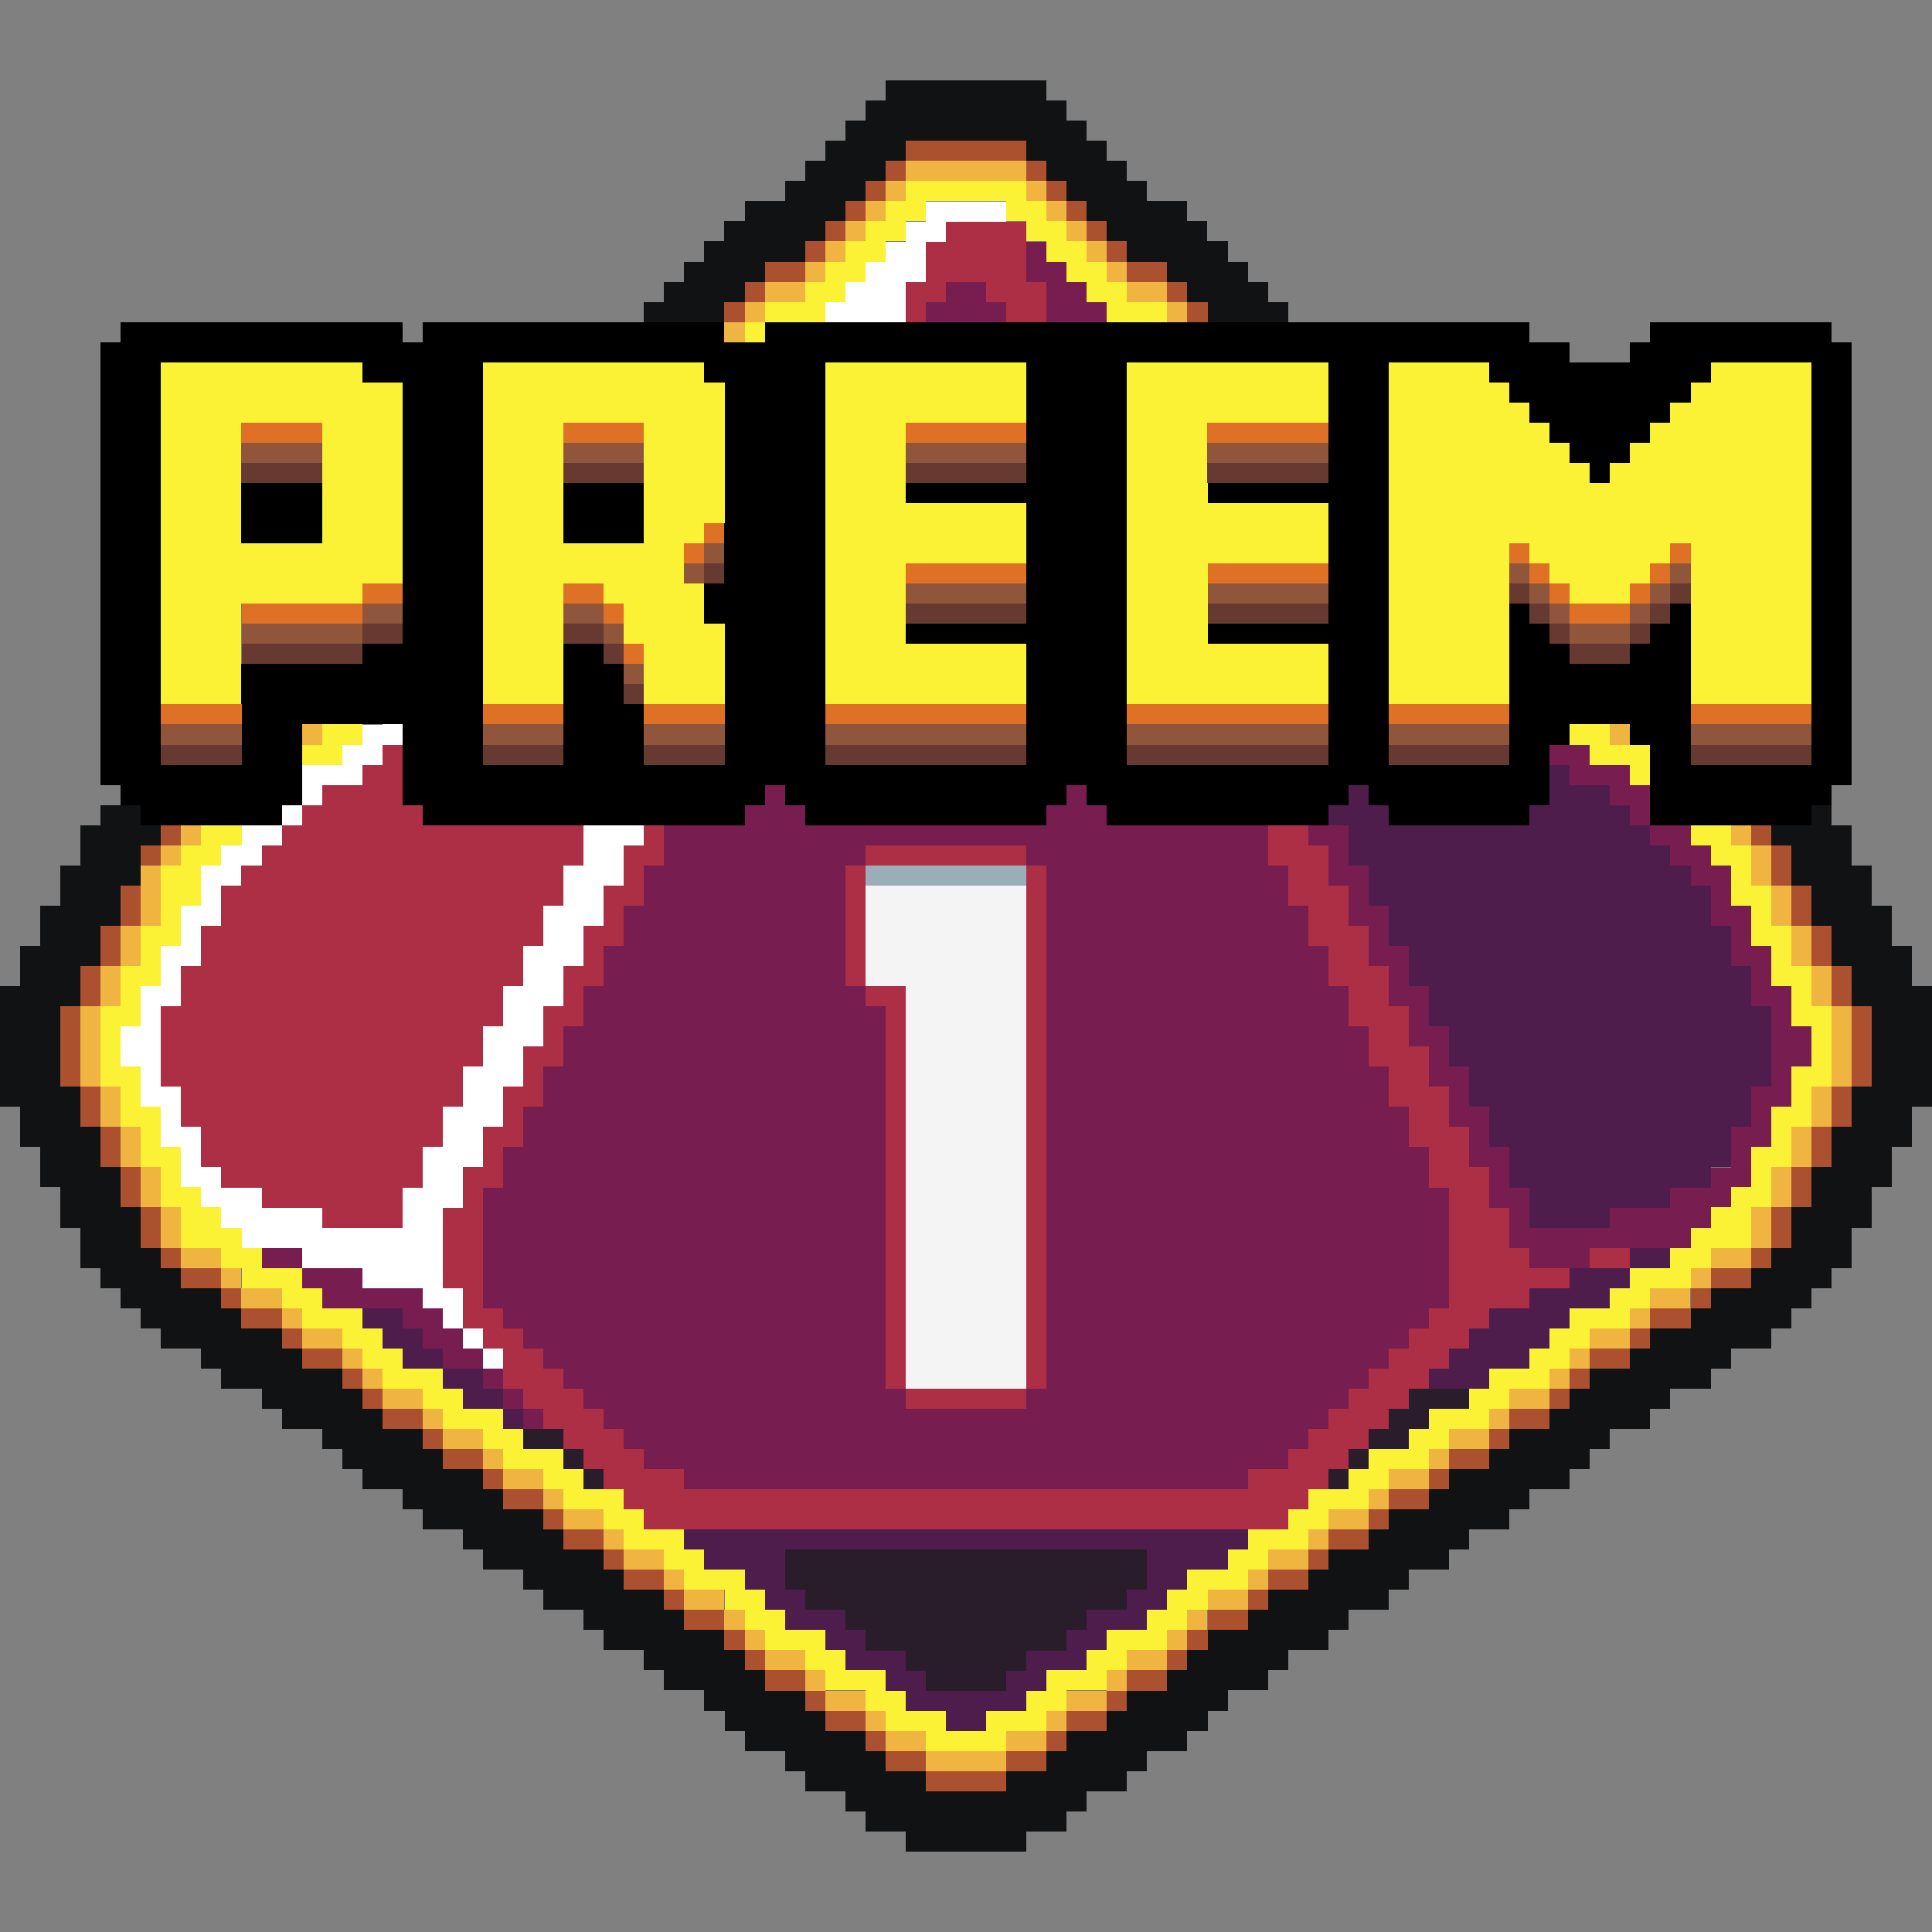 <svg width="96" height="96" shape-rendering="crispEdges" xmlns="http://www.w3.org/2000/svg"><rect width="100%" height="100%" fill="#808080" stroke="none"/><path d="M51 12.003v2h1v2h1v2h1v2h1v2h1v2h1v2h1v2h1v2h1v2h1v2h1v2h1v2h1v2h1v2h1v2h1v2h1v2h1v2h1v2h1v2h1v2h1v2h1v2h1v2h1v1h3v-1h5v-1h1v-1h1v-1h1v-2h1v-2h1v-2h1v-2h-1v-2h-1v-2h-1v-2h-1v-2h-1v-1h-1v-1h-1v-1h-1v-1h-1v-1h-2v-1h-1v-1h-1v-1h-1v-1h-1v-1h-1v-1h-1v-1h-1v-1h-1v-1h-1v-1h-1v-1h-2v-1h-1v-1h-1v-1h-1v-1h-1v-1h-1v-1h-1v-1h-1v-1h-1v-1h-1v-1h-1v-1h-2v-1h-1v-1h-1v-1h-1v-1zm-4 2v1h-1v2h-1v2h-1v2h-1v2h-1v2h-1v2h-1v2h-1v2h-1v2h-1v2h-1v2h-1v2h-1v2h-1v2h-1v2h-1v2h-1v2h-1v2h-1v2h-1v2h-1v2h-1v2h-1v6h1v1h1v1h1v1h1v1h1v1h1v1h1v1h1v1h2v1h28v-1h2v-1h1v-1h1v-1h1v-1h1v-1h1v-1h1v-1h1v-1h1v-6h-1v-2h-1v-2h-1v-2h-1v-2h-1v-2h-1v-2h-1v-2h-1v-2h-1v-2h-1v-2h-1v-2h-1v-2h-1v-2h-1v-2h-1v-2h-1v-2h-1v-2h-1v-2h-1v-2h-1v-2h-1v-2h-1v-2h-1v-1h-1zm8 3h1v1h1v1h1v1h1v1h1v1h1v1h1v1h1v1h1v1h1v1h1v1h2v1h1v1h1v1h1v1h1v1h1v1h1v1h1v1h1v1h1v1h1v1h2v1h1v1h1v1h1v1h1v1h1v2h1v2h1v2h1v4h-1v2h-1v2h-1v1h-2v1h-3v1h-4v-2h-1v-2h-1v-2h-1v-2h-1v-2h-1v-2h-1v-2h-1v-2h-1v-2h-1v-2h-1v-2h-1v-2h-1v-2h-1v-2h-1v-2h-1v-2h-1v-2h-1v-2h-1v-2h-1v-2h-1v-2h-1zm-42 45v1h2v-1zm2 1v1h1v1h4v1h1v1h1v1h2v-1h-1v-1h-1v-1h-1v-1h-3v-1zm9 5v1h1v-1zm1 1v1h1v-1zm1 1v1h1v-1z" style="fill:#781d4f;fill-opacity:1"/><path d="M46 10.003v1h-1v1h-1v1h-1v1h-1v1h-1v1h-2v1h-1v1h-1v1h-1v1h-1v1h-1v1h-1v1h-1v1h-1v1h-1v1h-1v1h-2v1h-1v1h-1v1h-1v1h-1v1h-1v1h-1v1h-1v1h-1v1h-1v1h-1v1h-2v1h-1v1h-1v1h-1v1h-1v1h-1v2H9v2H8v2H7v2H6v2h1v2h1v2h1v2h1v1h1v1h1v1h3v1h3v1h3v1h1v1h1v-2h-1v-4h1v-2h1v-2h1v-2h1v-2h1v-2h1v-2h1v-2h1v-2h1v-2h1v-2h1v-2h1v-2h1v-2h1v-2h1v-2h1v-2h1v-2h1v-2h1v-2h1v-2h1v-2h1v-2h1v-2h1v-2h1v-1h3v-1h-3zm-23 56v1h1v-1zm1 1v1h1v-1zm16-50h1v2h-1v2h-1v2h-1v2h-1v2h-1v2h-1v2h-1v2h-1v2h-1v2h-1v2h-1v2h-1v2h-1v2h-1v2h-1v2h-1v2h-1v2h-1v2h-1v2h-1v2h-1v2h-4v-1h-3v-1h-2v-1h-1v-2H9v-2H8v-4h1v-2h1v-2h1v-2h1v-1h1v-1h1v-1h1v-1h1v-1h2v-1h1v-1h1v-1h1v-1h1v-1h1v-1h1v-1h1v-1h1v-1h1v-1h1v-1h2v-1h1v-1h1v-1h1v-1h1v-1h1v-1h1v-1h1v-1h1v-1h1v-1h1z" style="fill:#fff;fill-opacity:1"/><path d="M47 11.003v1h-1v2h-1v2h-1v2h-1v2h-1v2h-1v2h-1v2h-1v2h-1v2h-1v2h-1v2h-1v2h-1v2h-1v2h-1v2h-1v2h-1v2h-1v2h-1v2h-1v2h-1v2h-1v2h-1v2h-1v2h-1v4h1v2h1v1h1v2h1v1h1v1h1v1h1v1h1v1h1v1h1v1h32v-1h1v-1h1v-1h1v-1h1v-1h1v-1h1v-1h1v-1h1v-1h1v-1h1v-1h2v-1h2v-1h-2v-1h-1v-2h-1v-2h-1v-2h-1v-2h-1v-2h-1v-2h-1v-2h-1v-2h-1v-2h-1v-2h-1v-2h-1v-2h-1v-2h-1v-2h-1v-2h-1v-2h-1v-2h-1v-2h-1v-2h-1v-2h-1v-2h-1v-2h-1v-2h-1v-2h-1v-3zm0 3h2v1h1v2h1v2h1v2h1v2h1v2h1v2h1v2h1v2h1v2h1v2h1v2h1v2h1v2h1v2h1v2h1v2h1v2h1v2h1v2h1v2h1v2h1v2h1v6h-1v1h-1v1h-1v1h-1v1h-1v1h-1v1h-1v1h-1v1h-2v1H34v-1h-2v-1h-1v-1h-1v-1h-1v-1h-1v-1h-1v-1h-1v-1h-1v-1h-1v-6h1v-2h1v-2h1v-2h1v-2h1v-2h1v-2h1v-2h1v-2h1v-2h1v-2h1v-2h1v-2h1v-2h1v-2h1v-2h1v-2h1v-2h1v-2h1v-2h1v-2h1v-2h1v-2h1zm-7 3v1h-1v1h-1v1h-1v1h-1v1h-1v1h-1v1h-1v1h-1v1h-1v1h-1v1h-2v1h-1v1h-1v1h-1v1h-1v1h-1v1h-1v1h-1v1h-1v1h-1v1h-1v1h-2v1h-1v1h-1v1h-1v1h-1v1h-1v2h-1v2H9v2H8v4h1v2h1v2h1v1h2v1h3v1h4v-2h1v-2h1v-2h1v-2h1v-2h1v-2h1v-2h1v-2h1.003l-.003-2h1v-2h1v-2h1v-2h1v-2h1v-2h1v-2h1v-2h1v-2h1v-2h1v-2h1v-2h1v-2h1v-2zm39 45v1h2v-1z" style="fill:#ad2f45;fill-opacity:1"/><path d="M55 17.003v2h1v2h1v2h1v2h1v2h1v2h1v2h1v2h1v2h1v2h1v2h1v2h1v2h1v2h1v2h1v2h1v2h1v2h1v2h1v2h1v2h1v2h4v-1h3v-1h2v-1h1v-2h1v-2h1v-4h-1v-2h-1v-2h-1v-2h-1v-1h-1v-1h-1v-1h-1v-1h-1v-1h-2v-1h-1v-1h-1v-1h-1v-1h-1v-1h-1v-1h-1v-1h-1v-1h-1v-1h-1v-1h-1v-1h-2v-1h-1v-1h-1v-1h-1v-1h-1v-1h-1v-1h-1v-1h-1v-1h-1v-1h-1v-1h-1v-1zm26 45v1h2v-1zm0 1h-3v1h-2v1h-2v1h-1v1h-1v1h-1v1h3v-1h2v-1h1v-1h1v-1h2v-1h1zm-63 2v1h1v1h1v1h2v-1h-1v-1h-1v-1zm4 3v1h1v1h2v-1h-1v-1zm3 2v1h1v-1zm9 6v1h1v1h2v1h1v1h1v1h2v1h1v1h2v1h1v1h2v1h2v-1h2v-1h1v-1h2v-1h1v-1h2v-1h1v-1h1v-1h2v-1h1v-1zm5 1h18v2h-1v1h-2v1h-1v1h-2v1h-1v1h-4v-1h-1v-1h-2v-1h-1v-1h-2v-1h-1z" style="fill:#4f1d4c;fill-opacity:1"/><path d="M70 69.003v1h-1v1h-1v1h2v-1h1v-1h2v-1zm-2 3h-1v1h1zm-1 1h-1v1h1zm-41-2v1h2v-1zm2 1v1h1v-1zm1 1v1h1v-1zm10 4v2h1v1h2v1h1v1h2v1h1v1h4v-1h1v-1h2v-1h1v-1h2v-1h1v-2z" style="fill:#291d2b;fill-opacity:1"/><path style="fill:#101213;fill-opacity:1" d="M44 3.999v1h-1v1h-1v1h-1v1h-1v1h-1v1h-2v1h-1v1h-1v1h-1v1h-1v1h-1v1h4v-1h1v-1h1v-1h2v-1h1v-1h1v-1h1v-1h1v-1h1v-1h6v1h1v1h1v1h1v1h1v1h1v1h2v1h1v1h1v1h4v-1h-1v-1h-1v-1h-1v-1h-1v-1h-1v-1h-2v-1h-1v-1h-1v-1h-1v-1h-1v-1h-1v-1Zm27 55c-47.333-39.333-23.666-19.667 0 0zm-66-19v1H4v2H3v2H2v2H1v2H0v6h1v2h1v2h1v2h1v2h1v1h1v1h1v1h1v1h2v1h1v1h2v1h1v1h2v1h1v1h1v1h2v1h1v1h2v1h1v1h2v1h1v1h2v1h1v1h2v1h1v1h2v1h1v1h1v1h2v1h1v1h2v1h1v1h2v1h6v-1h2v-1h1v-1h2v-1h1v-1h2v-1h1v-1h1v-1h2v-1h1v-1h2v-1h1v-1h2v-1h1v-1h2v-1h1v-1h2v-1h1v-1h2v-1h1v-1h1v-1h2v-1h1v-1h2v-1h1v-1h2v-1h1v-1h1v-1h1v-1h1v-2h1v-2h1v-2h1v-2h1v-6h-1v-2h-1v-2h-1v-2h-1v-2h-1v-1h-1v1h-2v1h1v2h1v2h1v2h1v2h1v4h-1v2h-1v2h-1v2h-1v2h-1v1h-1v1h-2v1h-1v1h-2v1h-1v1h-2v1h-1v1h-1v1h-2v1h-1v1h-2v1h-1v1h-2v1h-1v1h-2v1h-1v1h-2v1h-1v1h-2v1h-1v1h-1v1h-2v1h-1v1h-2v1h-1v1h-2v1h-4v-1h-2v-1h-1v-1h-2v-1h-1v-1h-2v-1h-1v-1h-1v-1h-2v-1h-1v-1h-2v-1h-1v-1h-2v-1h-1v-1h-2v-1h-1v-1h-2v-1h-1v-1h-2v-1h-1v-1h-1v-1h-2v-1h-1v-1h-2v-1h-1v-1H9v-1H8v-1H7v-2H6v-2H5v-2H4v-2H3v-4h1v-2h1v-2h1v-2h1v-2h1v-1H7v-1z"/><path d="M45 6.999v1h6v-1h-5zm6 1v1h1v-1Zm1 1v1h1v-1Zm1 1v1h1v-1Zm1 1v1h1v-1zm1 1v1h1v-1zm1 1v1h2v-1h-1zm2 1v1h1v-1zm1 1v1h1v-1zm-14-7h-1v1h1zm-1 1h-1v1h1zm-1 1h-1v1h1zm-1 1h-1v1h1zm-1 1h-1v1h1zm-1 1h-2v1h2zm-2 1h-1v1h1zm-1 1h-1v1h1zm-29 26v1h1v-1zm0 1H7v1h1zm79-1v1h1v-1zm1 1v2h1v-2zm1 2v2h1v-2zm1 2v2h1v-2zm1 2v2h1v-2zm1 2v4h1v-4zm0 4h-1v2h1v-1zm-1 2h-1v2h1v-1zm-1 2h-1v2h1v-1zm-1 2h-1v2h1v-1zm-1 2h-1v1h1zm-1 1h-2v1h2zm-2 1h-1v1h1zm-1 1h-2v1h2zm-2 1h-1v1h1zm-1 1h-2v1h2zm-2 1h-1v1h1zm-1 1h-1v1h1zm-1 1h-2v1h2zm-2 1h-1v1h1zm-1 1h-2v1h2zm-2 1h-1v1h1zm-1 1h-2v1h2zm-2 1h-1v1h1zm-1 1h-2v1h2zm-2 1h-1v1h1zm-1 1h-2v1h2zm-2 1h-1v1h1zm-1 1h-2v1h2zm-2 1h-1v1h1zm-1 1h-1v1h1zm-1 1h-2v1h2zm-2 1h-1v1h1zm-1 1h-2v1h2zm-2 1h-1v1h1zm-1 1h-2v1h2zm-2 1h-4v1h4zm-4 0v-1h-2v1h1zm-2-1v-1h-1v1zm-1-1v-1h-2v1h1zm-2-1v-1h-1v1zm-1-1v-1h-2v1h1zm-2-1v-1h-1v1zm-1-1v-1h-1v1zm-1-1v-1h-2v1h1zm-2-1v-1h-1v1zm-1-1v-1h-2v1h1zm-2-1v-1h-1v1zm-1-1v-1h-2v1h1zm-2-1v-1h-1v1zm-1-1v-1h-2v1h1zm-2-1v-1h-1v1zm-1-1v-1h-2v1h1zm-2-1v-1h-1v1zm-1-1v-1h-2v1h1zm-2-1v-1h-1v1zm-1-1v-1h-1v1zm-1-1v-1h-2v1h1zm-2-1v-1h-1v1zm-1-1v-1h-2v1h1zm-2-1v-1h-1v1zm-1-1v-1H9v1h1zm-2-1v-1H8v1zm-1-1v-2H7v2zm-1-2v-2H6v2zm-1-2v-2H5v2zm-1-2v-2H4v2zm-1-2v-4H3v4zm0-4h1v-2H4v1zm1-2h1v-2H5v1zm1-2h1v-2H6v1z" style="fill:#ab5130;fill-opacity:1"/><path d="M45 7.999v1h6v-1h-5zm6 1v1h1v-1Zm1 1v1h1v-1Zm1 1v1h1v-1zm1 1v1h1v-1zm1 1v1h1v-1zm1 1v1h2v-1h-1zm2 1v1h1v-1zm-13-6h-1v1h1zm-1 1h-1v1h1zm-1 1h-1v1h1zm-1 1h-1v1h1zm-1 1h-1v1h1zm-1 1h-2v1h2zm-2 1h-1v1h1zm-1 1h-1v1h1zm-22 20v1h1v-1zm65 0v1h1v-1zm-71 5v1h1v-1zm0 1H8v1h1zm-1 1H7v3h1v-2zm-1 3H6v2h1v-1zm-1 2H5v2h1v-1zm-1 2H4v4h1v-3zm0 4v2h1v-2zm1 2v2h1v-2zm1 2v2h1v-2zm1 2v2h1v-2zm1 2v1h2v-1h-1zm2 1v1h1v-1zm1 1v1h2v-1h-1zm2 1v1h1v-1zm1 1v1h2v-1h-1zm2 1v1h1v-1zm1 1v1h1v-1zm1 1v1h2v-1h-1zm2 1v1h1v-1zm1 1v1h2v-1h-1zm2 1v1h1v-1zm1 1v1h2v-1h-1zm2 1v1h1v-1zm1 1v1h2v-1h-1zm2 1v1h1v-1zm1 1v1h2v-1h-1zm2 1v1h1v-1zm1 1v1h2v-1h-1zm2 1v1h1v-1zm1 1v1h1v-1zm1 1v1h2v-1h-1zm2 1v1h1v-1zm1 1v1h2v-1h-1zm2 1v1h1v-1zm1 1v1h2v-1h-1zm2 1v1h4v-1h-3zm4 0h2v-1h-2zm2-1h1v-1h-1zm1-1h2v-1h-2zm2-1h1v-1h-1zm1-1h2v-1h-2zm2-1h1v-1h-1zm1-1h1v-1h-1zm1-1h2v-1h-2zm2-1h1v-1h-1zm1-1h2v-1h-2zm2-1h1v-1h-1zm1-1h2v-1h-2zm2-1h1v-1h-1zm1-1h2v-1h-2zm2-1h1v-1h-1zm1-1h2v-1h-2zm2-1h1v-1h-1zm1-1h2v-1h-2zm2-1h1v-1h-1zm1-1h1v-1h-1zm1-1h2v-1h-2zm2-1h1v-1h-1zm1-1h2v-1h-2zm2-1h1v-1h-1zm1-1h2v-1h-2zm2-1h1v-2h-1v1zm1-2h1v-2h-1v1zm1-2h1v-2h-1v1zm1-2h1v-2h-1v1zm1-2h1v-4h-1v3zm0-4v-2h-1v2zm-1-2v-2h-1v2zm-1-2v-2h-1v2zm-1-2v-2h-1v2zm-1-2v-1h-1v1z" style="fill:#f0b541;fill-opacity:1"/><path d="M45 8.999v1h-1v1h-1v1h-1v1h-1v1h-1v1h-2v1h3v-1h1v-1h1v-1h1v-1h1v-1h1v-1h4v1h1v1h1v1h1v1h1v1h1v1h3v-1h-2v-1h-1v-1h-1v-1h-1v-1h-1v-1h-1v-1h-5zm-7 7h-1v1h1zm-22 20v1h-1v1h2v-1h1v-1h-1zm62 0v1h1v1h2v1h1v-2h-2v-1h-1zm-68 5v1H9v1H8v3H7v2H6v2H5v4h1v2h1v2h1v2h1v2h2v1h1v1h2v1h1v1h2v1h1v1h1v1h2v1h1v1h2v1h1v1h2v1h1v1h2v1h1v1h2v1h1v1h2v1h1v1h1v1h2v1h1v1h2v1h1v1h2v1h4v-1h2v-1h1v-1h2v-1h1v-1h2v-1h1v-1h1v-1h2v-1h1v-1h2v-1h1v-1h2v-1h1v-1h2v-1h1v-1h2v-1h1v-1h2v-1h1v-1h1v-1h2v-1h1v-1h2v-1h1v-1h2v-2h1v-2h1v-2h1v-2h1v-4h-1v-2h-1v-2h-1v-2h-1v-2h-1v-1h-2v1h1v1h1v2h1v2h1v2h1v2h1v2h-1v2h-1v2h-1v2h-1v1h-1v1h-1v1h-1v1h-2v1h-1v1h-2v1h-1v1h-1v1h-2v1h-1v1h-2v1h-1v1h-2v1h-1v1h-2v1h-1v1h-2v1h-1v1h-2v1h-1v1h-1v1h-2v1h-1v1h-2v1h-1v1h-2v1h-2v-1h-2v-1h-1v-1h-2v-1h-1v-1h-2v-1h-1v-1h-1v-1h-2v-1h-1v-1h-2v-1h-1v-1h-2v-1h-1v-1h-2v-1h-1v-1h-2v-1h-1v-1h-2v-1h-1v-1h-1v-1h-2v-1h-1v-1h-2v-1h-1v-1h-1v-1h-1v-1H9v-2H8v-2H7v-2H6v-2h1v-2h1v-2h1v-2h1v-2h1v-1h1v-1h-1z" style="fill:#fbf236;fill-opacity:1"/><path d="M6 15.999v1H5v22h1v1h1v1h7v-1h1v-4h5v4h1v1h16v-1h1v-1h1v1h1v1h12v-1h1v-1h1v1h1v1h11v-1h1v-1h1v1h1v1h7v-1h1v-3h1v-1h3v1h1v4h8v-1h1v-1h1v-22h-1v-1h-9v1h-1v1h-3v-1h-2v-1H38v1h-2v-1H21v1h-1v-1zm2 2h10v1h2v13h-2v1h-6v5H8Zm16 0h11v1h1v10h-1v2h1v7h-4v-3h-1v-2h-1v-1h-2v6h-4zm17 0h10v6h-6v1h6v6h-6v1h6v6H41zm15 0h10v6h-6v1h6v6h-6v1h6v6H56zm13 0h5v1h1v1h1v1h1v1h1v1h1v1h1v-1h1v-1h1v-1h1v-1h1v-1h1v-1h5v20h-6v-8h-1v1h-1v1h-1v1h-3v-1h-1v-1h-1v-1h-1v8h-6zm-57 6v3h4v-3zm16 0v3h4v-3z"/><path style="fill:#fbf236;fill-opacity:1" d="M8 17.999v17h4v-5h6v-1h2v-10h-2v-1zm16 0v17h4v-6h2v1h1v2h1v3h4v-4h-1v-2h-1v-2h1v-1h1v-7h-1v-1zm17 0v17h10v-3h-6v-4h6v-3h-6v-4h6v-3zm28 0v17h6v-8h1v1h1v1h1v1h3v-1h1v-1h1v-1h1v8h6v-17h-5v1h-1v1h-1v1h-1v1h-1v1h-1v1h-1v-1h-1v-1h-1v-1h-1v-1h-1v-1h-1v-1zm-57 3h4v6h-4zm16 0h4v6h-4zm28.001-3v17h10v-3h-6v-4h6v-3h-6v-4h6v-3z"/><path d="M12 20.999v1h4v-1h-3zm16 0v1h4v-1h-4zm17 0v1h6v-1h-6zm15 0v1h6v-1h-6zm-25 5v1h1v-1zm0 1h-1v1h1zm40 0v1h1v-1zm1 1v1h1v-1zm1 1v1h1v-1zm1 1v1h3v-1h-3zm3 0h1v-1h-1zm1-1h1v-1h-1zm1-1h1v-1h-1zm-38 0v1h6v-1h-6zm15 0v1h6v-1h-6zm-42 1v1h2v-1h-2zm0 1h-6v1h6zm10-1v1h2v-1h-2zm2 1v1h1v-1zm1 2v1h1v-1zm-23 3v1h4v-1H8zm16 0v1h4v-1h-4zm8 0v1h4v-1h-4zm9 0v1h10v-1H41zm15 0v1h10v-1H56zm13 0v1h6v-1h-6zm15 0v1h6v-1h-6z" style="fill:#df7126;fill-opacity:1"/><path d="M12 21.999v1h4v-1h-3zm16 0v1h4v-1h-3zm17 0v1h6v-1h-5zm15 0v1h6v-1h-5zm-25 5v1h1v-1zm0 1h-1v1h1zm40 0v1h1v-1zm1 1v1h1v-1zm1 1v1h1v-1zm1 1v1h3v-1h-2zm3 0h1v-1h-1zm1-1h1v-1h-1zm1-1h1v-1h-1zm-38 0v1h6v-1h-5zm15 0v1h6v-1h-5zm-42 1v1h2v-1h-1zm0 1h-6v1h6zm10-1v1h2v-1h-1zm2 1v1h1v-1zm1 2v1h1v-1zm-23 3v1h4v-1H9zm16 0v1h4v-1h-3zm8 0v1h4v-1h-3zm9 0v1h10v-1h-9zm15 0v1h10v-1h-9zm13 0v1h6v-1h-5zm15 0v1h6v-1h-5z" style="fill:#8f563b;fill-opacity:1"/><path d="M12 22.999v1h4v-1zm16 0v1h4v-1zm17 0v1h6v-1zm15 0v1h6v-1zm-25 5v1h1v-1zm40 1v1h1v-1zm1 1v1h1v-1zm1 1v1h1v-1zm1 1v1h3v-1h-2zm3 0h1v-1h-1zm1-1h1v-1h-1zm1-1h1v-1h-1zm-38 0v1h6v-1zm15 0v1h6v-1zm-42 1v1h2v-1h-1zm0 1h-6v1h6zm10-1v1h2v-1zm2 1v1h1v-1zm1 2v1h1v-1zm-23 3v1h4v-1zm16 0v1h4v-1zm8 0v1h4v-1zm9 0v1h10v-1zm15 0v1h10v-1zm13 0v1h6v-1zm15 0v1h6v-1z" style="fill:#663931;fill-opacity:1"/><path d="M43 42v1h8v-1zm8 1v26h1V43zm0 26h-6v1h6zm-6 0V49h-2v1h1v19zm-2-20v-6h-1v6z" style="fill:#ad2f45;fill-opacity:1"/><path d="M42.998 43.002v1h8v-1z" style="fill:#9badb7;fill-opacity:1"/><path d="M42.998 44.002v5h2v20h6v-25z" style="fill:#f4f4f4;fill-opacity:1"/></svg>